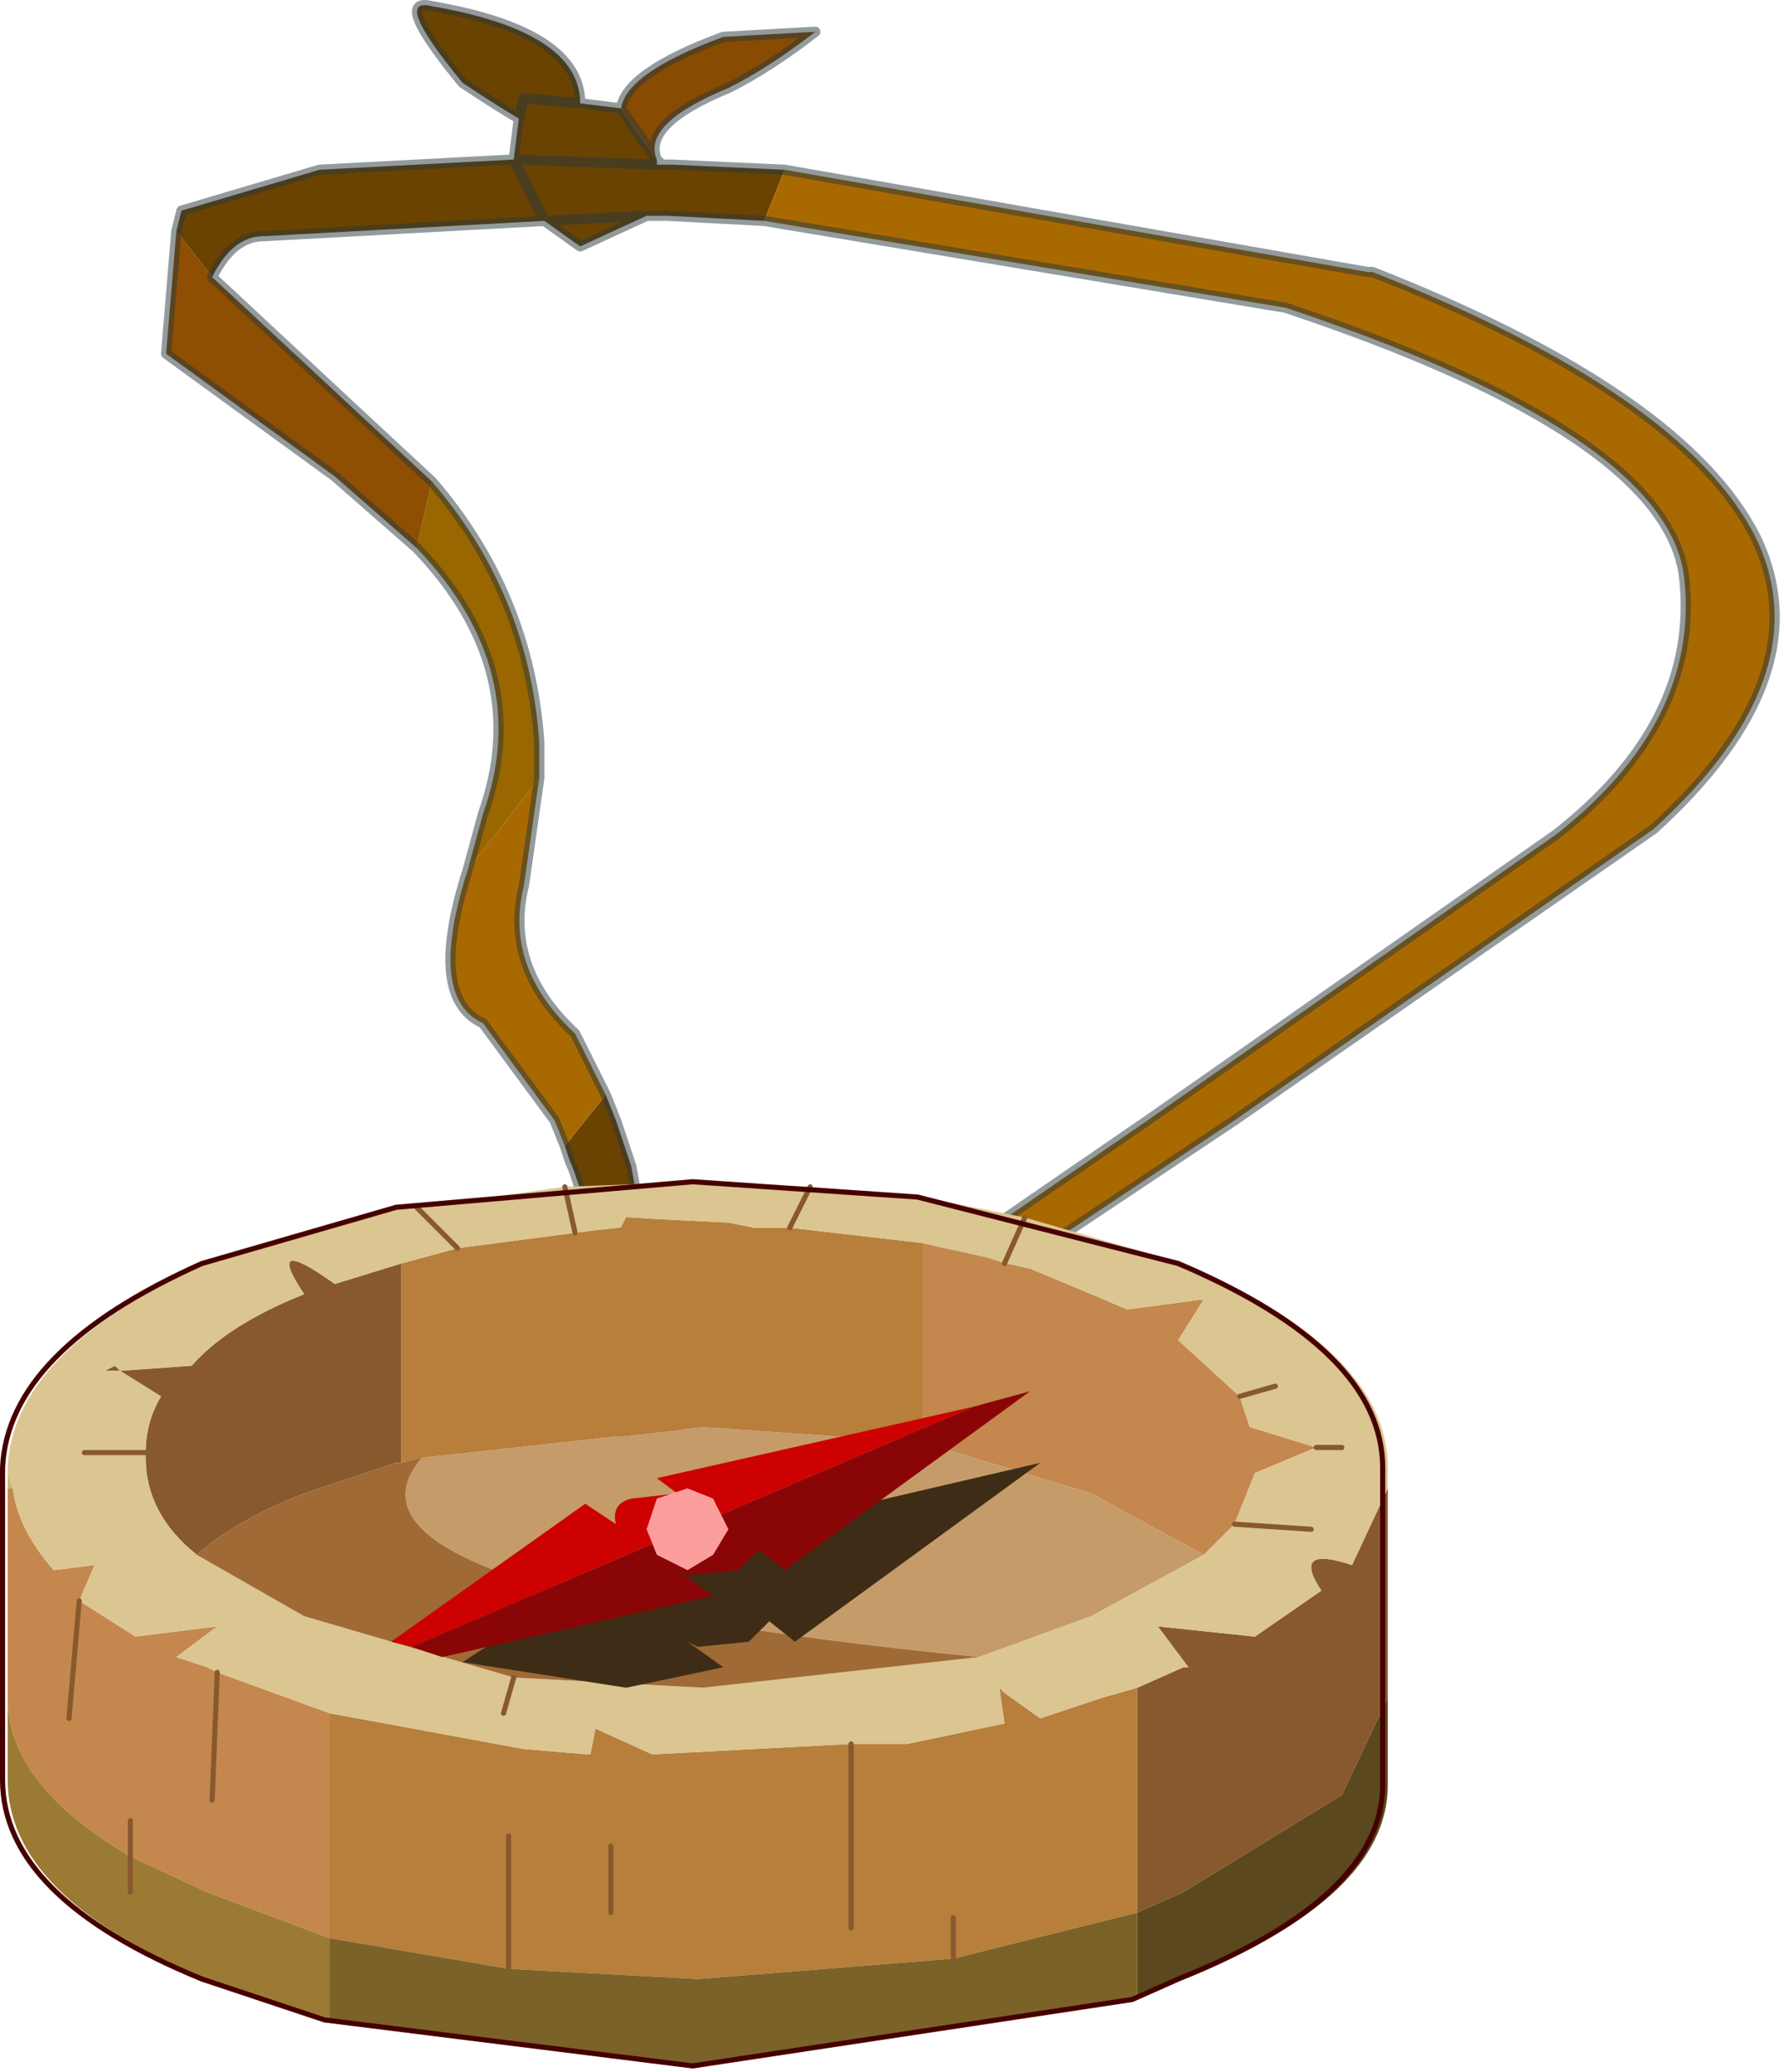 <?xml version="1.0" encoding="UTF-8" standalone="no"?>
<!DOCTYPE svg PUBLIC "-//W3C//DTD SVG 1.1//EN" "http://www.w3.org/Graphics/SVG/1.1/DTD/svg11.dtd">
<svg width="100%" height="100%" viewBox="0 0 229 266" version="1.1" xmlns="http://www.w3.org/2000/svg" xmlns:xlink="http://www.w3.org/1999/xlink" xml:space="preserve" xmlns:serif="http://www.serif.com/" style="fill-rule:evenodd;clip-rule:evenodd;stroke-linecap:round;stroke-linejoin:round;">
    <g transform="matrix(1,0,0,1,-169.002,-74.028)">
        <g transform="matrix(13.123,0,0,13.123,153.582,246.737)">
            <g id="shape0">
                <path d="M7.25,-12.1C7.283,-12.333 7.617,-12.567 8.25,-12.8L9.15,-12.85C8.85,-12.617 8.567,-12.433 8.3,-12.3C7.733,-12.067 7.5,-11.833 7.6,-11.6L7.35,-11.95L7.25,-12.1" style="fill:#884b02;"/>
                <path d="M7.65,-11.55L7.75,-11.55L8.85,-11.5L8.65,-11L7.7,-11.05L7.5,-11.05L6.85,-10.75L6.5,-11L3.75,-10.85C3.55,-10.85 3.383,-10.717 3.25,-10.45L2.9,-10.9L2.95,-11.1L2.95,-11.05L2.95,-11.1L4.3,-11.5L6.2,-11.6L6.25,-12C6.083,-12.1 5.9,-12.217 5.7,-12.35C5.233,-12.917 5.133,-13.167 5.4,-13.1C6.367,-12.933 6.85,-12.617 6.85,-12.15L7.25,-12.1L7.35,-11.95L7.6,-11.6L7.6,-11.55L7.65,-11.55M11.15,-0.8L10,-0.05L9.55,-0.2L10.8,-1.1L11.15,-0.8M7.1,-2.45L7.2,-2.2L7.35,-1.75L7.95,1.6C8.35,2.067 8.167,2.25 7.4,2.15C7.167,-0.05 6.95,-1.367 6.75,-1.8L6.7,-1.95L7.1,-2.45M7.6,-11.55L6.2,-11.6L6.5,-11L7.5,-11.05L6.5,-11L6.2,-11.6L7.6,-11.55M6.85,-12.15L6.3,-12.2L6.25,-12L6.3,-12.2L6.85,-12.15M7.2,-2.2L6.9,-2.2L7.2,-2.2" style="fill:#6b4301;"/>
                <path d="M8.85,-11.5L14.55,-10.5L14.6,-10.5C16.633,-9.7 17.883,-8.833 18.35,-7.9C18.783,-7 18.45,-6.05 17.35,-5.05L13.25,-2.2L11.15,-0.8L10.8,-1.1L12.4,-2.2L16.4,-5C17.333,-5.733 17.75,-6.567 17.65,-7.5C17.55,-8.433 16.25,-9.317 13.75,-10.15L8.65,-11L8.85,-11.5M6.45,-5.55L6.3,-4.5C6.167,-3.967 6.333,-3.483 6.8,-3.05L7.1,-2.45L6.7,-1.95L6.6,-2.2L5.9,-3.15C5.533,-3.317 5.483,-3.817 5.75,-4.65L6.45,-5.55M6.9,-2.2L6.6,-2.2L6.9,-2.2M13.25,-2.2L12.4,-2.2L13.25,-2.2" style="fill:#a96901;"/>
                <path d="M5.4,-8.45C6.033,-7.717 6.383,-6.867 6.45,-5.9L6.45,-5.55L5.75,-4.65L5.9,-5.2C6.233,-6.133 6.017,-7 5.25,-7.8L5.4,-8.45" style="fill:#960;"/>
                <path d="M3.25,-10.45L4.7,-9.1L5.4,-8.45L5.25,-7.8L4.45,-8.5L2.8,-9.7L2.9,-10.9L3.25,-10.45" style="fill:#8e4f02;"/>
                <path d="M7.25,-12.1C7.283,-12.333 7.617,-12.567 8.25,-12.8L9.15,-12.85C8.85,-12.617 8.567,-12.433 8.3,-12.3C7.733,-12.067 7.5,-11.833 7.6,-11.6L7.65,-11.55L7.75,-11.55L8.85,-11.5L14.55,-10.5L14.6,-10.5C16.633,-9.7 17.883,-8.833 18.35,-7.9C18.783,-7 18.45,-6.05 17.35,-5.05L13.25,-2.2L11.15,-0.8L10,-0.05L9.55,-0.2L10.8,-1.1L12.4,-2.2L16.4,-5C17.333,-5.733 17.75,-6.567 17.65,-7.5C17.55,-8.433 16.25,-9.317 13.75,-10.15L8.65,-11L7.7,-11.05L7.5,-11.05L6.85,-10.75L6.5,-11L3.75,-10.85C3.55,-10.85 3.383,-10.717 3.25,-10.45L4.7,-9.1L5.4,-8.45C6.033,-7.717 6.383,-6.867 6.45,-5.9L6.45,-5.55L6.3,-4.5C6.167,-3.967 6.333,-3.483 6.8,-3.05L7.1,-2.45L7.2,-2.2L7.35,-1.75L7.95,1.6C8.35,2.067 8.167,2.25 7.4,2.15C7.167,-0.05 6.95,-1.367 6.75,-1.8L6.7,-1.95L6.6,-2.2L5.9,-3.15C5.533,-3.317 5.483,-3.817 5.75,-4.65L5.9,-5.2C6.233,-6.133 6.017,-7 5.25,-7.8L4.45,-8.5L2.8,-9.7L2.9,-10.9L2.95,-11.1L2.95,-11.05L2.95,-11.1L4.3,-11.5L6.2,-11.6L6.25,-12C6.083,-12.1 5.9,-12.217 5.7,-12.35C5.233,-12.917 5.133,-13.167 5.4,-13.1C6.367,-12.933 6.85,-12.617 6.85,-12.15L7.25,-12.1L7.35,-11.95L7.6,-11.6M7.6,-11.55L7.65,-11.55M7.35,-11.95L7.25,-12.1M6.2,-11.6L6.5,-11L7.5,-11.05M6.25,-12L6.3,-12.2L6.85,-12.15M6.2,-11.6L7.6,-11.55" style="fill:none;fill-rule:nonzero;stroke:#28383e;stroke-opacity:0.5;stroke-width:0.1px;"/>
                <path d="M1.25,1.25L1.3,1.4L1.25,1.4L1.25,1.25" style="fill:#cbb670;"/>
                <path d="M10.2,0.95L11.85,1.45L12.95,2.05L11.85,2.65L10.75,3.05C6.383,2.617 4.567,1.967 5.3,1.1L8.05,0.8L10.2,0.95" style="fill:#c59b69;"/>
                <path d="M5.1,-0.8L5.65,-0.95L6.8,-1.1L7.25,-1.15L7.3,-1.25L8.3,-1.2L8.55,-1.15L8.9,-1.15L10.2,-1L10.2,0.95L8.05,0.8L5.3,1.1L5.1,1.15L5.1,-0.8M4.4,3.6L6.3,3.95L6.9,4L6.95,4L7,3.75L7.55,4L7.6,4L9.5,3.9L10.05,3.9L11,3.7L10.95,3.35L11,3.4L11.35,3.65L11.95,3.45L12.3,3.35L12.3,5.55L10.5,6L8,6.2L6.15,6.1L4.4,5.8L4.4,3.6M10.5,5.6L10.5,6L10.5,5.6M9.5,5.7L9.5,3.9L9.5,5.7M7.15,5.55L7.15,4.9L7.15,5.55M6.15,4.8L6.15,6.1L6.15,4.8" style="fill:#b77e3c;"/>
                <path d="M1.3,1.4C1.333,1.667 1.467,1.933 1.7,2.2L2.1,2.15L1.95,2.5L2.5,2.85L3.3,2.75L2.9,3.05L3.2,3.15L3.3,3.2L4.4,3.6L4.4,5.8L3.2,5.35L2.45,5L2.45,4.65L2.45,5C1.65,4.533 1.25,4.017 1.25,3.45L1.25,1.4L1.3,1.4M11,-0.8L11.25,-0.75L11.85,-0.5L12.2,-0.35L12.95,-0.45L12.7,-0.05L13.3,0.5L13.4,0.8L14.05,1L13.45,1.25L13.25,1.75L12.95,2.05L11.85,1.45L10.2,0.95L10.2,-1L10.85,-0.85L11,-0.8M3.25,4.45L3.3,3.2L3.25,4.45M1.85,3.65L1.95,2.5L1.85,3.65" style="fill:#c4874d;"/>
                <path d="M2.6,1.05C2.6,0.85 2.65,0.667 2.75,0.5L2.35,0.25L2.2,0.25L2.3,0.2L2.35,0.25L3.05,0.2C3.283,-0.067 3.65,-0.3 4.15,-0.5C3.883,-0.9 3.983,-0.933 4.45,-0.6L5.1,-0.8L5.1,1.15L5.05,1.15L4.15,1.45C3.717,1.617 3.367,1.817 3.1,2.05C2.767,1.783 2.6,1.467 2.6,1.1L2.6,1.05M12.3,3.35L12.75,3.15L12.8,3.15L12.5,2.75L13.45,2.85L14.1,2.4C13.9,2.1 14,2.017 14.4,2.15L14.75,1.4L14.75,3.45L14.3,4.4L12.75,5.35L12.3,5.55L12.3,3.35" style="fill:#88592d;"/>
                <path d="M5.1,-0.8L4.45,-0.6C3.983,-0.933 3.883,-0.9 4.15,-0.5C3.65,-0.3 3.283,-0.067 3.05,0.2L2.35,0.25L2.3,0.2L2.2,0.25L2.35,0.25L2.75,0.5C2.65,0.667 2.6,0.85 2.6,1.05L2.6,1.1C2.6,1.467 2.767,1.783 3.1,2.05L4.15,2.65L6.2,3.25L8.05,3.35L10.75,3.05L11.85,2.65L12.95,2.05L13.25,1.75L13.45,1.25L14.05,1L13.4,0.8L13.3,0.5L12.7,-0.05L12.95,-0.45L12.2,-0.35L11.85,-0.5L11.25,-0.75L11,-0.8L11.2,-1.25L11,-0.8L10.85,-0.85L10.2,-1L8.9,-1.15L8.55,-1.15L8.3,-1.2L7.3,-1.25L7.25,-1.15L6.8,-1.1L5.65,-0.95L5.1,-0.8M5.25,-1.35L5.65,-0.95L5.25,-1.35L6.7,-1.55L6.8,-1.1L6.7,-1.55L8,-1.6L9.1,-1.55L10.2,-1.45L11.2,-1.25L12.75,-0.8C14.083,-0.233 14.75,0.433 14.75,1.2L14.75,1.4L14.4,2.15C14,2.017 13.9,2.1 14.1,2.4L13.45,2.85L12.5,2.75L12.8,3.15L12.75,3.15L12.3,3.35L11.95,3.45L11.35,3.65L11,3.4L10.95,3.35L11,3.7L10.05,3.9L9.5,3.9L7.6,4L7.55,4L7,3.75L6.95,4L6.9,4L6.3,3.95L4.4,3.6L3.3,3.2L3.2,3.15L2.9,3.05L3.3,2.75L2.5,2.85L1.95,2.5L2.1,2.15L1.7,2.2C1.467,1.933 1.333,1.667 1.3,1.4L1.25,1.25L1.25,1.2C1.283,0.433 1.933,-0.233 3.2,-0.8L5.1,-1.35L5.25,-1.35M13.65,0.4L13.3,0.5L13.65,0.4M9.1,-1.55L8.9,-1.15L9.1,-1.55M14,1.8L13.25,1.75L14,1.8M14.3,1L14.05,1L14.3,1M6.1,3.6L6.2,3.25L6.1,3.6M2,1.05L2.6,1.05L2,1.05" style="fill:#dbc591;"/>
                <path d="M14.75,3.45L14.75,4.3C14.75,5.033 14.083,5.667 12.75,6.2L12.3,6.4L12.3,5.55L12.75,5.35L14.3,4.4L14.75,3.45" style="fill:#5b481e;"/>
                <path d="M12.3,6.4L8,7.05L4.4,6.6L4.4,5.8L6.15,6.1L8,6.2L10.5,6L12.3,5.55L12.3,6.4" style="fill:#7b6228;"/>
                <path d="M4.4,6.6L3.2,6.2C1.9,5.667 1.25,5.017 1.25,4.25L1.25,3.45C1.25,4.017 1.65,4.533 2.45,5L3.2,5.35L4.4,5.8L4.4,6.6M2.45,5L2.45,5.35L2.45,5" style="fill:#9b7b33;"/>
                <path d="M10.75,3.05L8.05,3.35L6.2,3.25L4.15,2.65L3.1,2.05C3.367,1.817 3.717,1.617 4.15,1.45L5.05,1.15L5.1,1.15L5.3,1.1C4.567,1.967 6.383,2.617 10.75,3.05" style="fill:#9f6a35;"/>
                <path d="M5.65,-0.95L5.25,-1.35M11.2,-1.25L11,-0.8M13.3,0.5L13.65,0.4M6.8,-1.1L6.7,-1.55M8.9,-1.15L9.1,-1.55M14.05,1L14.3,1M13.25,1.75L14,1.8M6.2,3.25L6.1,3.6M10.5,6L10.5,5.6M6.15,6.1L6.15,4.8M7.15,4.9L7.15,5.55M9.5,3.9L9.5,5.7M2.6,1.05L2,1.05M2.45,5L2.45,4.65M2.45,5.35L2.45,5M3.3,3.2L3.25,4.45M1.95,2.5L1.85,3.65" style="fill:none;fill-rule:nonzero;stroke:#88592d;stroke-width:0.05px;"/>
                <path d="M7.7,2L11.35,1.15L8.95,2.9L8.7,2.7L8.5,2.9L8,2.95L7.9,2.9L8.25,3.15L7.3,3.35L5.7,3.1L7,2.25L7.3,2.45C7.267,2.317 7.317,2.233 7.45,2.2L7.9,2.15L7.7,2" style="fill:#3e2c17;"/>
                <path d="M5.2,2.95L5,2.9L6.9,1.55L7.2,1.75C7.167,1.617 7.217,1.533 7.35,1.5L7.8,1.45L7.6,1.3L10.7,0.6L5.2,2.95" style="fill:#cd0101;"/>
                <path d="M10.7,0.6L11.25,0.45L8.85,2.2L8.6,2L8.4,2.2L7.9,2.25L7.8,2.2L8.15,2.45L5.5,3.05L5.2,2.95L10.7,0.6" style="fill:#8a0606;"/>
                <path d="M8.3,1.8L8.15,2.05L7.9,2.2L7.6,2.05L7.5,1.8L7.6,1.5L7.9,1.4L8.15,1.5L8.3,1.8" style="fill:#fc9e9e;"/>
                <path d="M14.7,1.2L14.7,4.3C14.7,5.033 14.033,5.667 12.7,6.2L12.25,6.4L7.95,7.05L4.35,6.6L3.15,6.2C1.85,5.667 1.2,5.017 1.2,4.25L1.2,1.2C1.233,0.433 1.883,-0.233 3.15,-0.8L5.05,-1.35L7.95,-1.6L10.15,-1.45L12.7,-0.8C14.033,-0.233 14.7,0.433 14.7,1.2Z" style="fill:none;fill-rule:nonzero;stroke:#460000;stroke-width:0.05px;"/>
            </g>
        </g>
    </g>
</svg>
